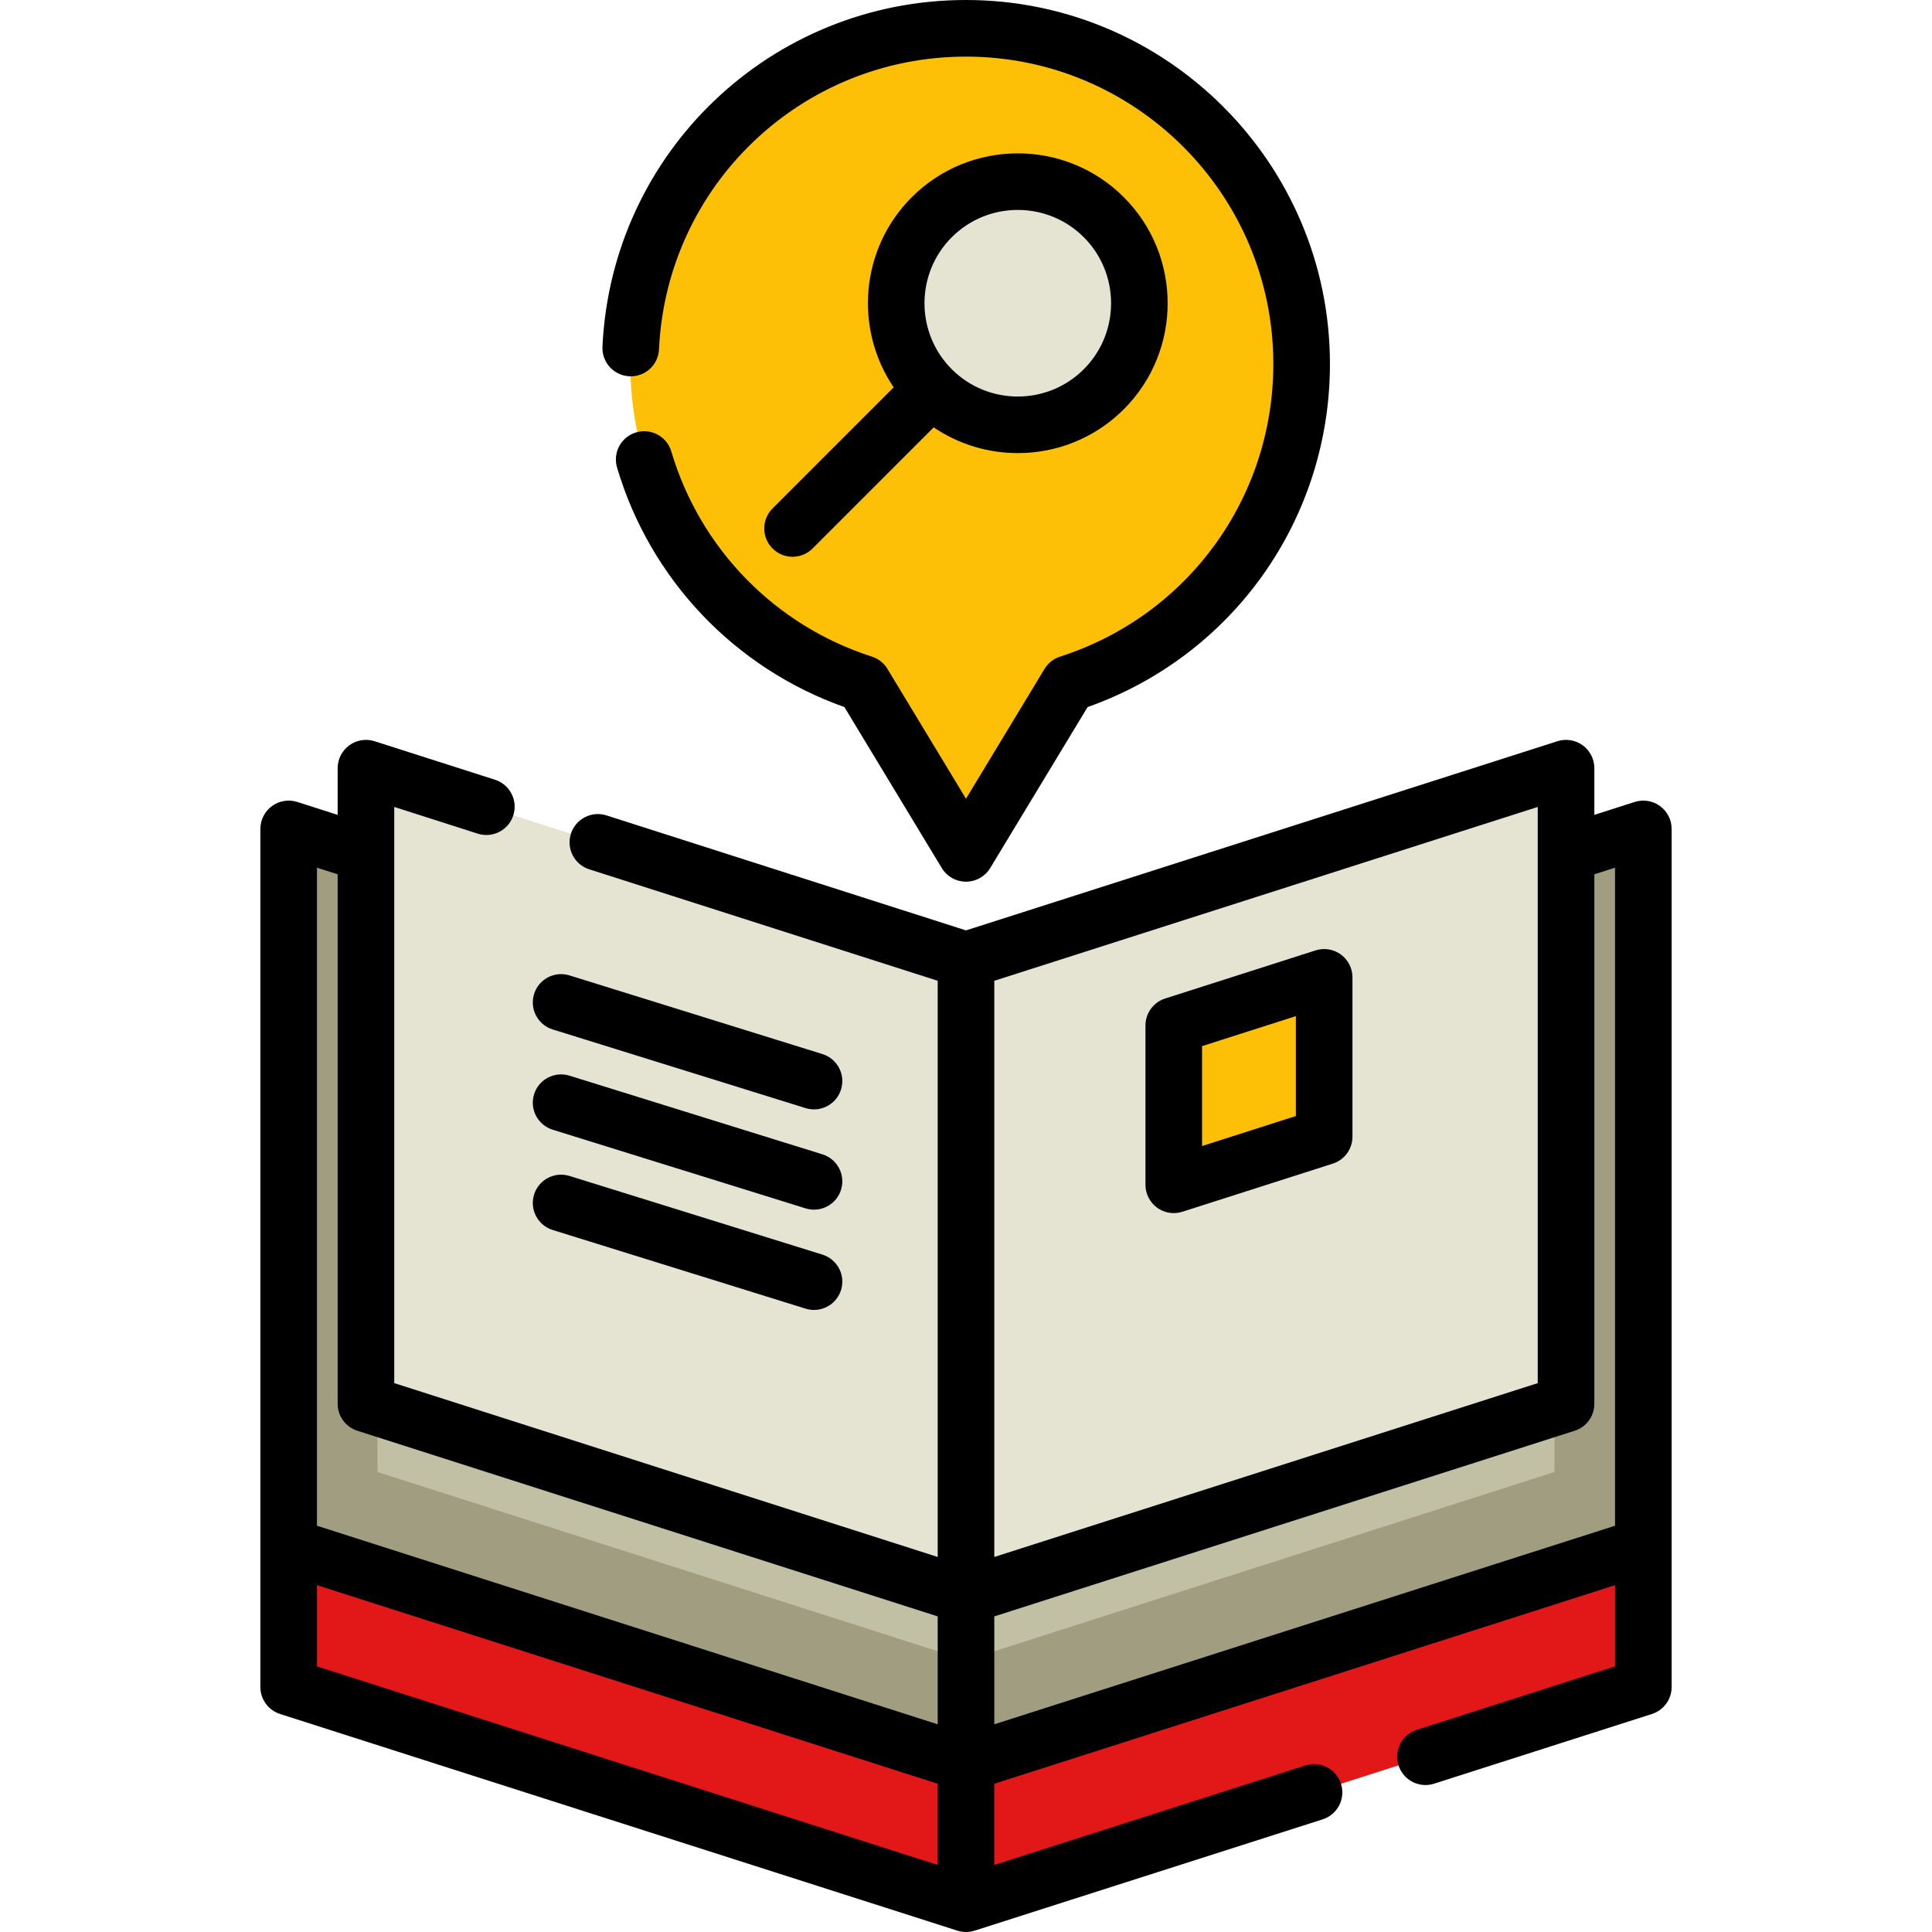 <?xml version="1.0" encoding="iso-8859-1"?>
<!-- Generator: Adobe Illustrator 19.0.0, SVG Export Plug-In . SVG Version: 6.00 Build 0)  -->
<svg version="1.1" id="Capa_1" xmlns="http://www.w3.org/2000/svg" xmlns:xlink="http://www.w3.org/1999/xlink" x="0px" y="0px"
	 viewBox="0 0 512.003 512.003" style="enable-background:new 0 0 512.003 512.003;" xml:space="preserve">
<path style="fill:#FEC007;" d="M344.95,96.452c0-49.126-39.824-88.951-88.951-88.951s-88.951,39.824-88.951,88.951
	c0,39.627,25.916,73.196,61.721,84.698L256,226.158l27.229-45.008C319.035,169.648,344.95,136.079,344.95,96.452z"/>
<circle style="fill:#E5E4D3;" cx="269.722" cy="80.361" r="32.24"/>
<polygon style="fill:#E21717;" points="256.001,504.504 76.502,447.087 76.502,256.949 256.001,314.367 "/>
<polygon style="fill:#C1BFA4;" points="256.001,467.23 76.502,409.812 76.502,219.675 256.001,277.093 "/>
<polygon style="fill:#A09D80;" points="100.034,390.103 100.034,227.202 76.502,219.675 76.502,409.812 256.001,467.23 
	256.001,439.994 "/>
<polygon style="fill:#E5E4D3;" points="256.001,422.886 96.982,372.019 96.982,203.576 256.001,254.443 "/>
<polygon style="fill:#E21717;" points="256.001,504.504 435.499,447.087 435.499,256.949 256.001,314.367 "/>
<polygon style="fill:#C1BFA4;" points="256.001,467.23 435.499,409.812 435.499,219.675 256.001,277.093 "/>
<polygon style="fill:#A09D80;" points="411.967,390.103 411.967,227.202 435.499,219.675 435.499,409.812 256.001,467.23 
	256.001,439.994 "/>
<g>
	<polygon style="fill:#E5E4D3;" points="256.001,422.886 415.019,372.019 415.019,203.576 256.001,254.443 	"/>
	<polygon style="fill:#E5E4D3;" points="391.166,349.161 391.166,211.206 415.019,203.576 415.019,372.019 256.001,422.886 
		256.001,392.397 	"/>
</g>
<polygon style="fill:#FEC007;" points="311.06,313.985 350.92,301.235 350.92,259.013 311.06,271.763 "/>
<path d="M166.801,99.72c4.175,0.198,7.648-3.004,7.843-7.142c2.033-43.5,37.77-77.576,81.356-77.576
	c44.912,0,81.45,36.538,81.45,81.45c0,35.531-22.712,66.699-56.515,77.558c-1.723,0.553-3.187,1.71-4.123,3.258L256,211.669
	l-20.813-34.401c-0.937-1.548-2.4-2.705-4.123-3.258c-25.635-8.234-45.507-28.558-53.159-54.365
	c-1.178-3.972-5.354-6.237-9.322-5.059c-3.972,1.177-6.236,5.351-5.059,9.322c8.791,29.649,31.202,53.186,60.248,63.47
	l25.811,42.662c1.358,2.246,3.792,3.618,6.417,3.618s5.059-1.372,6.417-3.618l25.81-42.662
	c38.532-13.625,64.224-49.81,64.224-90.928C352.451,43.267,309.183,0,256.001,0c-51.613,0-93.932,40.356-96.341,91.877
	C159.466,96.016,162.664,99.526,166.801,99.72z"/>
<path d="M204.732,145.353c1.465,1.464,3.385,2.197,5.304,2.197c1.919,0,3.839-0.732,5.304-2.197l32.098-32.098
	c6.703,4.545,14.493,6.826,22.287,6.826c10.177,0,20.354-3.874,28.101-11.621c15.493-15.494,15.493-40.705,0-56.198
	c-15.494-15.493-40.706-15.495-56.2,0c-13.68,13.68-15.272,34.932-4.794,50.386l-32.098,32.098
	C201.803,137.675,201.803,142.424,204.732,145.353z M252.233,62.867c4.822-4.823,11.157-7.234,17.492-7.234
	c6.336,0,12.671,2.412,17.493,7.234c9.646,9.646,9.646,25.34,0,34.985c-9.645,9.645-25.341,9.646-34.985,0
	C242.588,88.208,242.588,72.513,252.233,62.867z"/>
<path d="M146.473,272.816l67.023,20.845c0.742,0.23,1.492,0.34,2.229,0.34c3.197,0,6.16-2.061,7.16-5.274
	c1.229-3.956-0.979-8.159-4.935-9.389l-67.023-20.845c-3.96-1.231-8.159,0.979-9.39,4.934
	C140.309,267.382,142.518,271.586,146.473,272.816z"/>
<path d="M146.473,299.39l67.023,20.845c0.742,0.23,1.492,0.34,2.229,0.34c3.197,0,6.16-2.061,7.16-5.274
	c1.229-3.956-0.979-8.159-4.935-9.389l-67.023-20.845c-3.96-1.229-8.159,0.979-9.39,4.934
	C140.309,293.956,142.518,298.16,146.473,299.39z"/>
<path d="M146.473,325.964l67.023,20.845c0.742,0.23,1.492,0.34,2.229,0.34c3.197,0,6.16-2.061,7.16-5.274
	c1.229-3.956-0.979-8.159-4.935-9.389l-67.023-20.845c-3.96-1.229-8.159,0.98-9.39,4.934
	C140.309,320.53,142.518,324.734,146.473,325.964z"/>
<path d="M439.923,213.614c-1.933-1.411-4.425-1.816-6.707-1.086l-10.697,3.421v-12.373c0-2.395-1.144-4.646-3.078-6.058
	c-1.934-1.412-4.424-1.816-6.707-1.086l-156.733,50.135l-95.275-30.476c-3.94-1.262-8.166,0.913-9.429,4.858
	c-1.262,3.945,0.913,8.167,4.858,9.429l92.346,29.539v17.174v37.27v98.251l-144.019-46.068V213.85l22.125,7.078
	c3.943,1.262,8.166-0.913,9.429-4.858c1.262-3.945-0.913-8.167-4.858-9.429l-31.91-10.208c-2.283-0.73-4.774-0.326-6.707,1.086
	c-1.935,1.412-3.078,3.663-3.078,6.058v12.373l-10.697-3.421c-2.282-0.73-4.773-0.325-6.707,1.086
	c-1.935,1.412-3.078,3.663-3.078,6.058v37.28v152.861v37.27c0,3.262,2.108,6.149,5.215,7.144l179.501,57.42
	c1.474,0.472,3.096,0.471,4.57,0l92.231-29.5c3.945-1.262,6.12-5.483,4.858-9.428c-1.262-3.945-5.483-6.12-9.429-4.859
	l-82.445,26.371v-21.522l164.501-52.622v21.521l-52.516,16.802c-3.945,1.262-6.12,5.483-4.858,9.428
	c1.02,3.186,3.968,5.217,7.142,5.217c0.757,0,1.527-0.116,2.287-0.358l57.73-18.47c3.106-0.994,5.215-3.882,5.215-7.144v-37.27
	V256.953v-37.28C443.002,217.277,441.858,215.026,439.923,213.614C437.991,212.203,441.858,215.026,439.923,213.614
	C437.991,212.203,441.858,215.026,439.923,213.614z M263.501,314.363v-37.27v-17.174L407.52,213.85v152.695l-144.019,46.068V314.363
	z M84,229.945l5.482,1.754V372.02c0,3.262,2.108,6.149,5.215,7.144l153.804,49.198v28.598L84,404.338V256.953
	C84,256.953,84,229.945,84,229.945z M84,420.087l164.501,52.622v21.521L84,441.609C84,441.609,84,420.087,84,420.087z
	 M263.501,456.961v-28.598l153.804-49.198c3.106-0.994,5.215-3.882,5.215-7.144V231.699l5.482-1.754v27.007v147.386L263.501,456.961
	z"/>
<path d="M355.341,252.954c-1.933-1.412-4.424-1.816-6.707-1.086l-39.859,12.75c-3.106,0.994-5.215,3.882-5.215,7.144v42.222
	c0,2.395,1.144,4.646,3.078,6.058c1.3,0.949,2.852,1.442,4.423,1.442c0.766,0,1.536-0.117,2.284-0.356l39.859-12.75
	c3.106-0.994,5.215-3.882,5.215-7.144v-42.222C358.42,256.617,357.276,254.366,355.341,252.954z M343.42,295.76l-24.859,7.952
	v-26.474l24.859-7.952V295.76z"/>
<g>
</g>
<g>
</g>
<g>
</g>
<g>
</g>
<g>
</g>
<g>
</g>
<g>
</g>
<g>
</g>
<g>
</g>
<g>
</g>
<g>
</g>
<g>
</g>
<g>
</g>
<g>
</g>
<g>
</g>
</svg>
